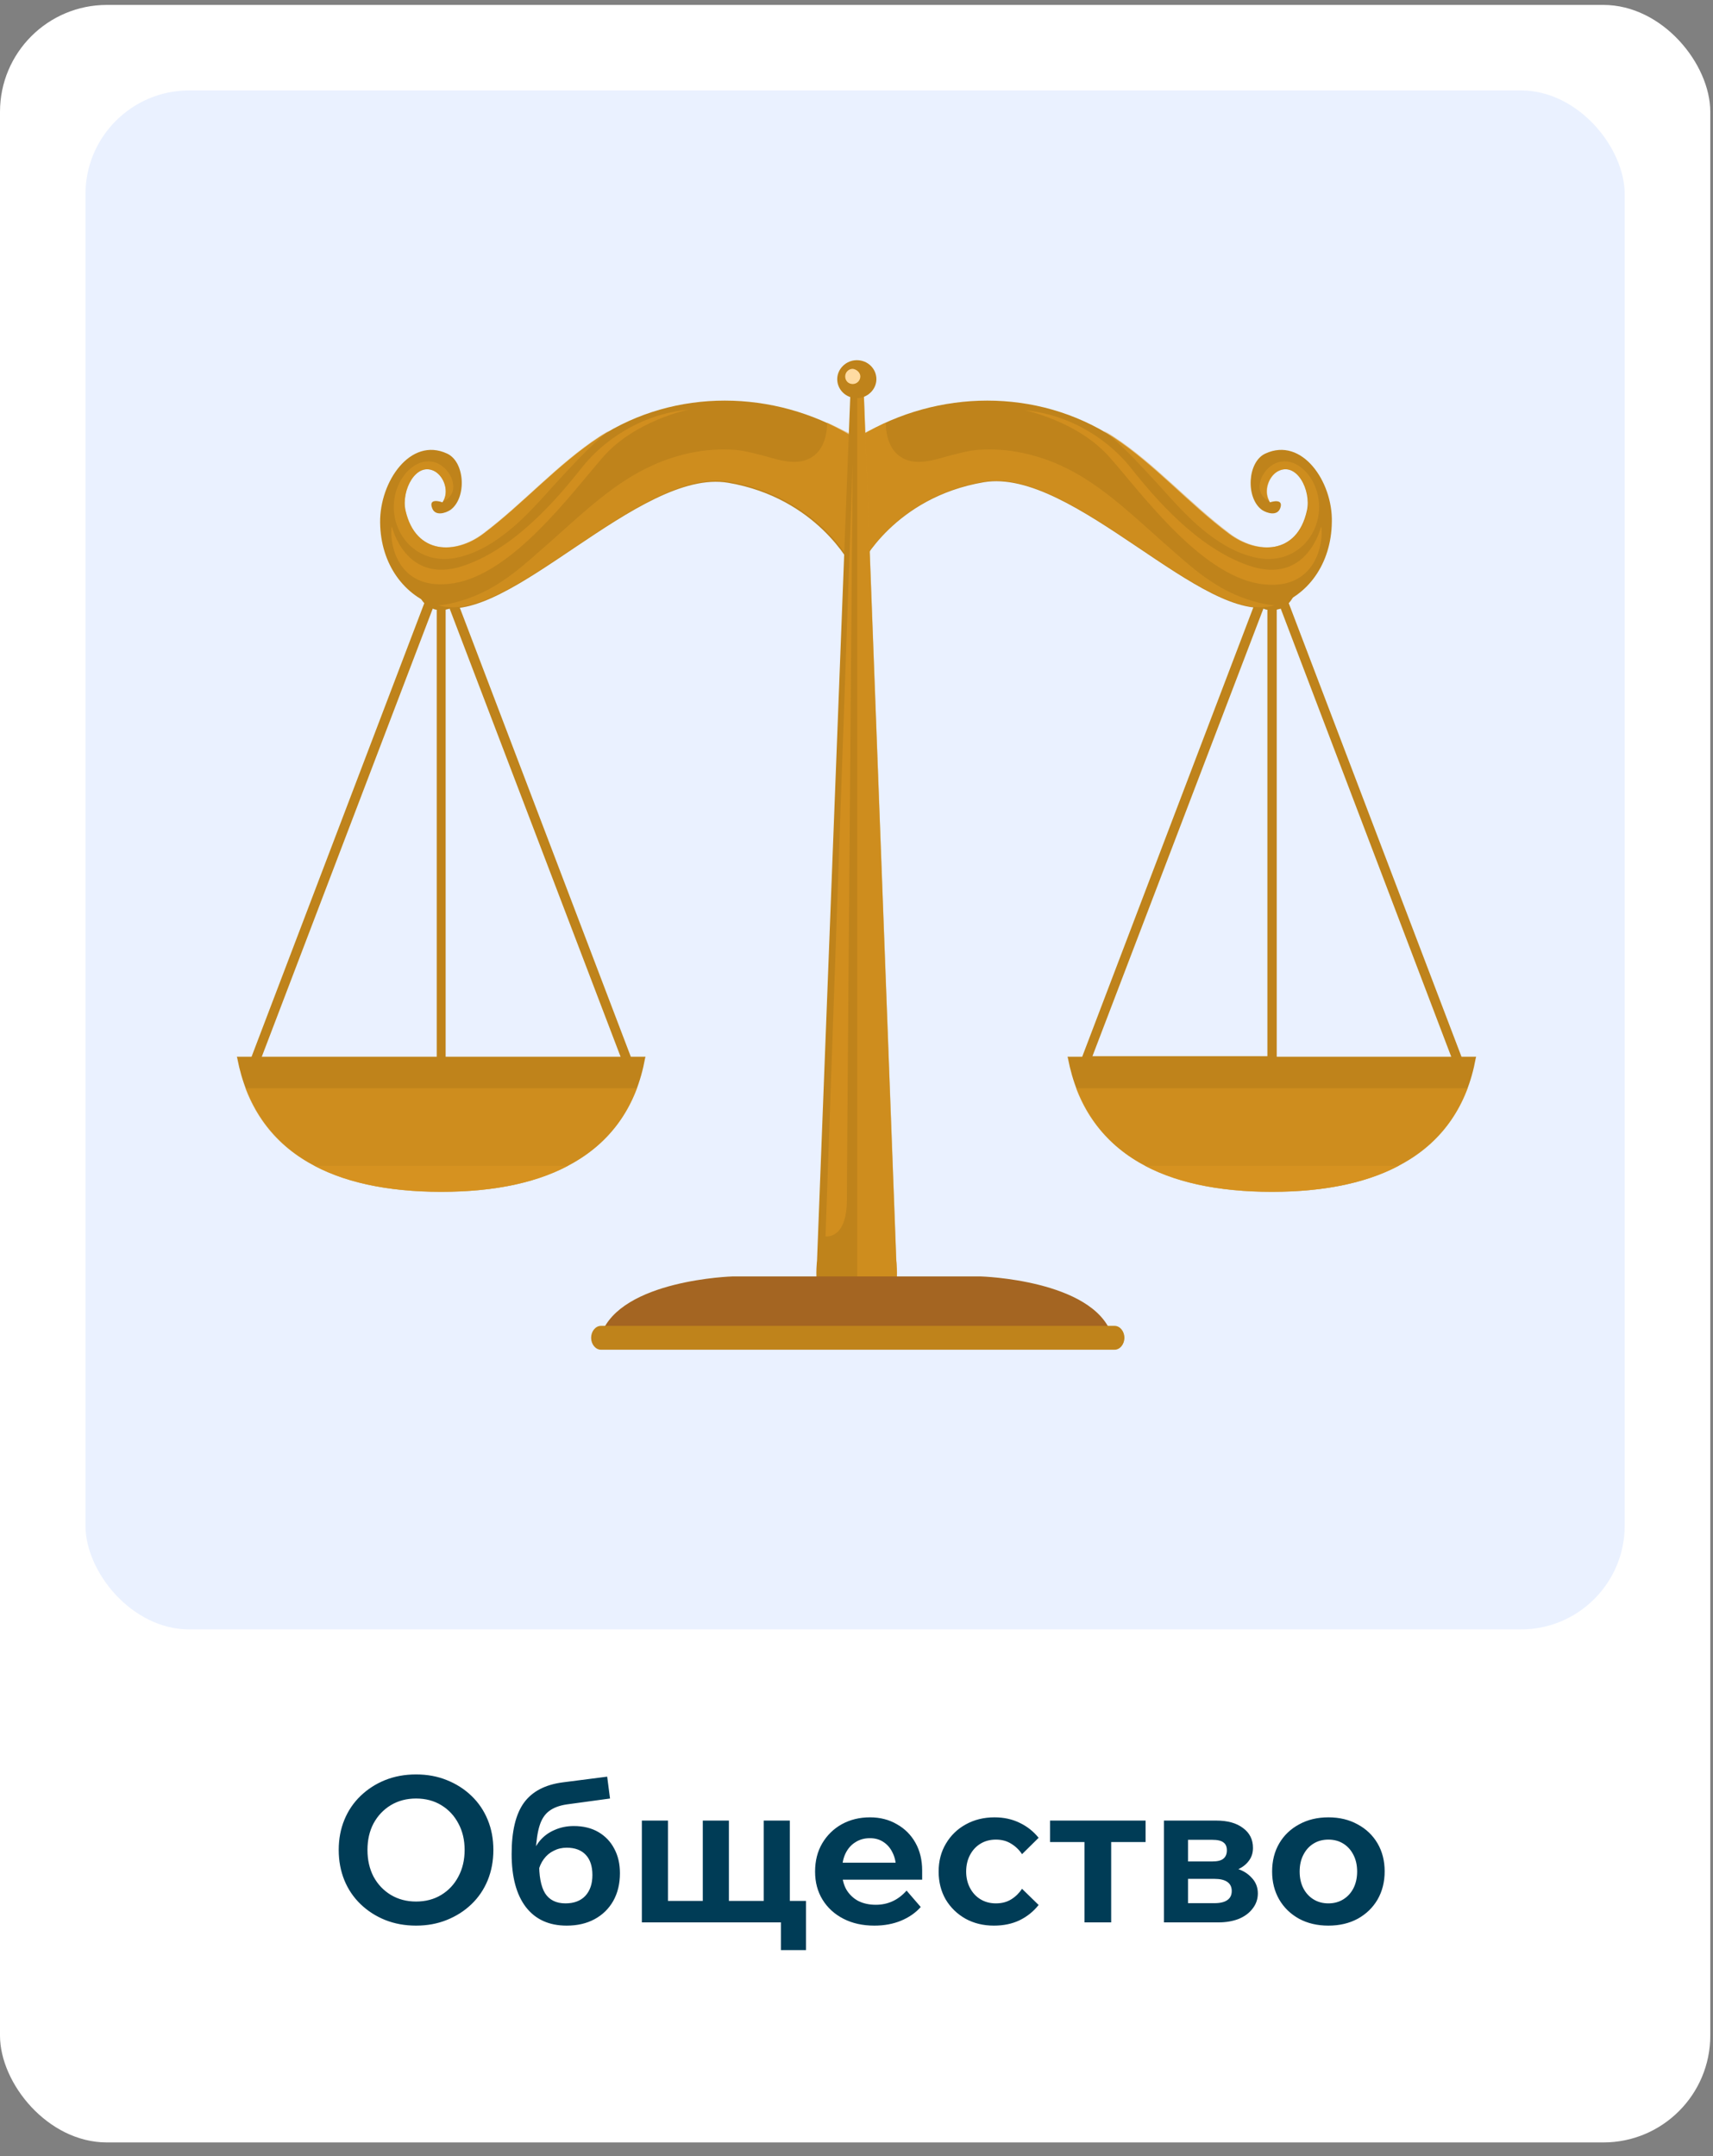 <svg width="112" height="141" viewBox="0 0 112 141" fill="none" xmlns="http://www.w3.org/2000/svg">
<rect x="0" y="0" width="112" height="141" fill="#808080" stroke="none"/>
<rect y="0.322" width="111.822" height="139.777" rx="6.989" fill="white"/>
<rect x="5.588" y="5.912" width="100.639" height="100.639" rx="6.787" fill="#EAF1FF"/>
<path d="M41.244 69.102L29.952 39.446C30.301 39.056 30.534 38.524 30.534 37.885C30.534 36.75 29.777 35.828 28.846 35.828C27.914 35.828 27.157 36.75 27.157 37.885C27.157 38.524 27.39 39.056 27.74 39.446L16.447 69.102H15.486L15.515 69.208C16.098 72.259 17.669 74.565 20.172 76.019C22.355 77.296 25.295 77.935 28.846 77.935C32.425 77.935 35.336 77.296 37.519 76.019C40.051 74.565 41.623 72.259 42.176 69.208L42.205 69.102H41.244ZM40.575 69.102H29.137V39.872C29.224 39.836 29.311 39.836 29.399 39.801L40.575 69.102ZM28.293 39.801C28.38 39.836 28.467 39.872 28.555 39.872V69.102H17.116L28.293 39.801Z" fill="#BF831B"/>
<path opacity="0.5" d="M16.041 71.162C16.827 73.254 18.224 74.922 20.174 76.021C22.357 77.299 25.296 77.937 28.847 77.937C32.427 77.937 35.338 77.299 37.521 76.021C39.471 74.886 40.868 73.254 41.654 71.162H16.041Z" fill="#DF9822"/>
<path opacity="0.5" d="M20.551 76.235C22.705 77.371 25.499 77.938 28.846 77.938C32.193 77.938 34.987 77.371 37.141 76.235H20.551Z" fill="#DF9822"/>
<path opacity="0.55" d="M29.198 37.282C29.198 37.779 28.849 38.205 28.441 38.205C28.034 38.205 27.685 37.779 27.685 37.282C27.685 36.786 28.034 36.36 28.441 36.36C28.849 36.36 29.198 36.75 29.198 37.282Z" fill="#DF9822"/>
<path d="M28.558 37.106C28.558 37.284 28.442 37.425 28.296 37.425C28.151 37.425 28.034 37.284 28.034 37.106C28.034 36.929 28.151 36.787 28.296 36.787C28.442 36.787 28.558 36.929 28.558 37.106Z" fill="#FFFDE9"/>
<path d="M69.797 69.102L69.826 69.208C70.408 72.259 71.98 74.565 74.483 76.019C76.666 77.296 79.605 77.935 83.156 77.935C86.736 77.935 89.647 77.296 91.829 76.019C94.362 74.565 95.933 72.259 96.486 69.208L96.515 69.102H95.555L84.262 39.446C84.611 39.056 84.844 38.524 84.844 37.885C84.844 36.75 84.088 35.828 83.156 35.828C82.225 35.828 81.468 36.75 81.468 37.885C81.468 38.524 81.701 39.056 82.05 39.446L70.757 69.102H69.797ZM82.603 39.801C82.69 39.836 82.778 39.872 82.865 39.872V69.066H71.427L82.603 39.801ZM94.885 69.102H83.476V39.872C83.564 39.836 83.651 39.836 83.738 39.801L94.885 69.102Z" fill="#BF831B"/>
<path opacity="0.5" d="M95.963 71.162C95.177 73.254 93.78 74.922 91.83 76.021C89.647 77.299 86.708 77.937 83.157 77.937C79.577 77.937 76.666 77.299 74.484 76.021C72.534 74.886 71.136 73.254 70.351 71.162H95.963Z" fill="#DF9822"/>
<path opacity="0.5" d="M91.45 76.235C89.296 77.371 86.502 77.938 83.155 77.938C79.779 77.938 77.014 77.371 74.86 76.235H91.45Z" fill="#DF9822"/>
<path opacity="0.55" d="M82.805 37.282C82.805 37.779 83.154 38.205 83.561 38.205C83.969 38.205 84.318 37.779 84.318 37.282C84.318 36.786 83.969 36.36 83.561 36.36C83.154 36.36 82.805 36.75 82.805 37.282Z" fill="#DF9822"/>
<path d="M83.447 37.106C83.447 37.284 83.564 37.425 83.709 37.425C83.855 37.425 83.971 37.284 83.971 37.106C83.971 36.929 83.855 36.787 83.709 36.787C83.564 36.787 83.447 36.929 83.447 37.106Z" fill="#FFFDE9"/>
<path d="M39.173 28.591C36.466 30.365 34.196 32.954 31.605 34.905C29.83 36.253 27.181 36.324 26.512 33.38C26.221 32.068 27.21 30.152 28.433 30.826C29.044 31.181 29.393 32.174 28.928 32.848C28.928 32.848 27.967 32.493 28.258 33.238C28.462 33.77 29.131 33.557 29.451 33.345C30.528 32.564 30.412 30.188 29.219 29.655C26.832 28.556 24.824 31.5 24.853 34.16C24.882 36.927 26.454 38.985 28.607 39.659C33.206 41.042 41.792 30.578 47.613 31.571C53.434 32.564 55.646 36.998 55.646 36.998V28.698V28.485C50.611 25.47 44.15 25.363 39.173 28.591Z" fill="#BF831B"/>
<path opacity="0.5" d="M26.516 33.377C26.225 32.065 27.215 30.149 28.437 30.823C29.019 31.143 29.368 32.065 28.99 32.775C29.368 32.633 29.689 32.242 29.63 31.71C29.572 31.036 29.019 30.433 28.495 30.256C27.389 29.866 26.283 30.859 25.905 32.1C25.497 33.413 25.905 34.797 26.778 35.648C27.709 36.535 28.903 36.712 30.038 36.428C31.231 36.144 32.337 35.47 33.327 34.655C34.374 33.803 35.306 32.739 36.237 31.71C37.285 30.575 38.304 29.44 39.468 28.447C39.584 28.34 39.701 28.269 39.817 28.163C39.584 28.305 39.38 28.411 39.177 28.553C36.47 30.327 34.2 32.916 31.609 34.867C29.805 36.251 27.186 36.322 26.516 33.377Z" fill="#DF9822"/>
<path opacity="0.5" d="M54.078 27.631C54.078 28.518 53.816 29.369 53.176 29.83C52.245 30.504 51.022 30.114 50.033 29.83C49.334 29.653 48.607 29.44 47.879 29.404C47.151 29.369 46.424 29.404 45.725 29.511C44.357 29.724 43.019 30.185 41.738 30.894C39.439 32.171 37.489 34.122 35.451 35.896C34.607 36.641 33.734 37.421 32.803 38.024C31.959 38.592 31.056 39.018 30.096 39.301C29.63 39.443 29.135 39.55 28.641 39.585H28.67C33.268 40.969 41.854 30.504 47.675 31.497C53.496 32.491 55.708 36.925 55.708 36.925V28.411C55.155 28.163 54.632 27.879 54.078 27.631Z" fill="#DF9822"/>
<path opacity="0.55" d="M25.617 34.409C25.617 34.409 26.49 38.275 30.303 36.998C34.116 35.721 37.172 31.642 38.19 30.4C39.384 28.946 41.741 27.101 45.03 26.782C45.03 26.782 41.508 27.491 39.413 29.904C37.317 32.316 33.533 37.495 29.692 38.133C25.821 38.772 25.442 35.26 25.617 34.409Z" fill="#DF9822"/>
<path d="M82.743 29.655C81.549 30.188 81.433 32.564 82.51 33.345C82.83 33.557 83.499 33.77 83.703 33.238C83.965 32.529 83.034 32.848 83.034 32.848C82.568 32.174 82.917 31.181 83.528 30.826C84.78 30.152 85.74 32.068 85.449 33.38C84.809 36.324 82.161 36.253 80.356 34.905C77.737 32.954 75.496 30.365 72.789 28.591C67.783 25.363 61.321 25.47 56.286 28.485V28.698V36.963C56.286 36.963 58.469 32.529 64.319 31.535C70.169 30.542 78.726 41.007 83.325 39.623C85.478 38.985 87.05 36.892 87.079 34.125C87.138 31.5 85.129 28.556 82.743 29.655Z" fill="#BF831B"/>
<path opacity="0.5" d="M85.477 33.377C85.768 32.065 84.778 30.149 83.556 30.823C82.974 31.143 82.624 32.065 83.003 32.775C82.624 32.633 82.304 32.242 82.363 31.71C82.421 31.036 82.974 30.433 83.498 30.256C84.604 29.866 85.71 30.859 86.088 32.1C86.496 33.413 86.088 34.797 85.215 35.648C84.284 36.535 83.09 36.712 81.955 36.428C80.762 36.144 79.656 35.47 78.666 34.655C77.618 33.803 76.687 32.739 75.756 31.71C74.708 30.575 73.689 29.44 72.525 28.447C72.409 28.34 72.292 28.269 72.176 28.163C72.409 28.305 72.612 28.411 72.816 28.553C75.523 30.327 77.793 32.916 80.383 34.867C82.188 36.251 84.837 36.322 85.477 33.377Z" fill="#DF9822"/>
<path opacity="0.5" d="M57.916 27.631C57.916 28.518 58.178 29.369 58.818 29.83C59.75 30.504 60.972 30.114 61.962 29.83C62.66 29.653 63.388 29.44 64.115 29.404C64.843 29.369 65.571 29.404 66.269 29.511C67.637 29.724 68.976 30.185 70.257 30.894C72.556 32.171 74.506 34.122 76.543 35.896C77.387 36.641 78.26 37.421 79.192 38.024C80.036 38.592 80.938 39.018 81.899 39.301C82.364 39.443 82.859 39.55 83.354 39.585H83.325C78.726 40.969 70.14 30.504 64.319 31.497C58.498 32.491 56.286 36.925 56.286 36.925V28.411C56.839 28.163 57.392 27.879 57.916 27.631Z" fill="#DF9822"/>
<path opacity="0.55" d="M86.381 34.411C86.381 34.411 85.508 38.278 81.695 37.001C77.882 35.724 74.826 31.68 73.808 30.439C72.614 28.984 70.257 27.139 66.968 26.82C66.968 26.82 70.49 27.53 72.585 29.942C74.681 32.319 78.464 37.533 82.335 38.172C86.177 38.775 86.555 35.263 86.381 34.411Z" fill="#DF9822"/>
<path d="M58.6 82.439L56.417 24.157H56.184H55.893H55.66L53.419 82.439C53.419 82.439 53.012 85.703 54.7 86.093H55.864H56.155H57.319C59.007 85.703 58.6 82.439 58.6 82.439Z" fill="#BF831B"/>
<path opacity="0.5" d="M58.608 82.439L56.425 24.157H56.047V86.129H57.357C59.016 85.703 58.608 82.439 58.608 82.439Z" fill="#DF9822"/>
<path d="M57.301 24.794C57.301 25.468 56.719 26.036 56.021 26.036C55.293 26.036 54.74 25.468 54.74 24.794C54.74 24.12 55.322 23.553 56.021 23.553C56.748 23.553 57.301 24.12 57.301 24.794Z" fill="#BF831B"/>
<path d="M56.25 24.615C56.25 24.899 56.017 25.112 55.755 25.112C55.465 25.112 55.261 24.899 55.261 24.615C55.261 24.331 55.494 24.119 55.755 24.119C56.017 24.154 56.25 24.367 56.25 24.615Z" fill="#FFDBA2"/>
<path opacity="0.55" d="M55.75 30.367L53.975 80.846C53.975 80.846 55.372 81.094 55.372 78.433C55.372 75.808 55.75 30.367 55.75 30.367Z" fill="#DF9822"/>
<path d="M64.13 83.469H56.767H55.253H47.89C47.89 83.469 40.584 83.681 39.304 87.264H54.351H57.64H72.687C71.436 83.681 64.13 83.469 64.13 83.469Z" fill="#A46522"/>
<path d="M72.877 88.262H39.29C38.941 88.262 38.649 87.907 38.649 87.481C38.649 87.055 38.941 86.701 39.29 86.701H72.877C73.226 86.701 73.517 87.055 73.517 87.481C73.517 87.907 73.226 88.262 72.877 88.262Z" fill="#BF831B"/>
<path d="M27.202 125.921C26.47 125.921 25.795 125.797 25.177 125.55C24.568 125.303 24.035 124.959 23.576 124.518C23.117 124.077 22.764 123.556 22.517 122.956C22.27 122.347 22.146 121.686 22.146 120.971C22.146 120.256 22.27 119.599 22.517 118.999C22.764 118.399 23.117 117.878 23.576 117.437C24.035 116.996 24.568 116.652 25.177 116.405C25.795 116.158 26.47 116.034 27.202 116.034C27.934 116.034 28.605 116.158 29.214 116.405C29.831 116.652 30.37 116.996 30.828 117.437C31.287 117.878 31.64 118.399 31.887 118.999C32.134 119.599 32.258 120.256 32.258 120.971C32.258 121.686 32.134 122.347 31.887 122.956C31.64 123.556 31.287 124.077 30.828 124.518C30.37 124.959 29.831 125.303 29.214 125.55C28.605 125.797 27.934 125.921 27.202 125.921ZM27.202 124.346C27.828 124.346 28.38 124.2 28.856 123.909C29.333 123.618 29.703 123.221 29.968 122.718C30.242 122.206 30.378 121.624 30.378 120.971C30.378 120.318 30.242 119.74 29.968 119.237C29.703 118.734 29.333 118.337 28.856 118.046C28.38 117.755 27.828 117.609 27.202 117.609C26.584 117.609 26.033 117.755 25.548 118.046C25.071 118.337 24.696 118.734 24.423 119.237C24.158 119.74 24.026 120.318 24.026 120.971C24.026 121.624 24.158 122.206 24.423 122.718C24.696 123.221 25.071 123.618 25.548 123.909C26.033 124.2 26.584 124.346 27.202 124.346ZM37.052 125.921C35.896 125.921 35.005 125.515 34.379 124.703C33.761 123.891 33.452 122.736 33.452 121.236C33.452 119.753 33.717 118.642 34.246 117.9C34.785 117.15 35.641 116.7 36.814 116.55L39.699 116.18L39.885 117.609L37.066 117.993C36.58 118.064 36.192 118.209 35.901 118.43C35.618 118.642 35.411 118.959 35.279 119.383C35.146 119.806 35.063 120.366 35.027 121.064L34.776 121.474C34.873 121.033 35.049 120.662 35.305 120.362C35.57 120.053 35.892 119.819 36.271 119.661C36.651 119.493 37.066 119.409 37.516 119.409C38.142 119.409 38.68 119.542 39.13 119.806C39.58 120.071 39.924 120.433 40.162 120.891C40.41 121.35 40.533 121.884 40.533 122.493C40.533 123.181 40.387 123.786 40.096 124.306C39.805 124.818 39.399 125.215 38.879 125.497C38.358 125.78 37.749 125.921 37.052 125.921ZM36.973 124.465C37.529 124.465 37.961 124.302 38.27 123.975C38.579 123.64 38.733 123.186 38.733 122.612C38.733 122.038 38.587 121.597 38.296 121.289C38.005 120.98 37.59 120.825 37.052 120.825C36.743 120.825 36.461 120.891 36.205 121.024C35.949 121.147 35.733 121.328 35.557 121.566C35.38 121.805 35.257 122.087 35.186 122.413L35.252 121.725C35.235 122.661 35.363 123.353 35.636 123.803C35.918 124.244 36.364 124.465 36.973 124.465ZM41.966 125.709L41.966 119.052L43.673 119.052L43.673 125.418L42.998 124.306L46.664 124.306L45.95 125.418L45.95 119.052L47.657 119.052L47.657 125.418L47.22 124.306L50.926 124.306L49.933 125.418L49.933 119.052L51.641 119.052L51.641 125.709L41.966 125.709ZM51.058 127.522L51.058 124.306L52.699 124.306L52.699 127.522L51.058 127.522ZM59.274 123.631L60.2 124.703C59.865 125.083 59.433 125.383 58.903 125.603C58.383 125.815 57.805 125.921 57.17 125.921C56.402 125.921 55.727 125.771 55.145 125.471C54.562 125.171 54.108 124.756 53.782 124.227C53.455 123.697 53.292 123.084 53.292 122.387C53.292 121.69 53.446 121.077 53.755 120.547C54.073 120.009 54.501 119.59 55.039 119.29C55.586 118.99 56.199 118.84 56.879 118.84C57.54 118.84 58.127 118.99 58.639 119.29C59.159 119.581 59.565 119.987 59.856 120.508C60.148 121.028 60.293 121.633 60.293 122.321L60.293 122.4L58.586 122.4L58.586 122.215C58.586 121.809 58.511 121.456 58.361 121.156C58.22 120.856 58.021 120.622 57.765 120.455C57.518 120.287 57.223 120.203 56.879 120.203C56.517 120.203 56.199 120.291 55.926 120.468C55.652 120.636 55.436 120.883 55.277 121.209C55.127 121.527 55.052 121.906 55.052 122.347C55.052 122.815 55.145 123.216 55.33 123.552C55.524 123.878 55.784 124.13 56.111 124.306C56.446 124.474 56.83 124.558 57.262 124.558C58.056 124.558 58.727 124.249 59.274 123.631ZM60.293 122.916L54.417 122.916L54.417 121.805L60.081 121.805L60.293 122.321L60.293 122.916ZM66.823 123.512L67.908 124.571C67.564 125.003 67.145 125.338 66.65 125.577C66.165 125.806 65.609 125.921 64.983 125.921C64.295 125.921 63.677 125.771 63.13 125.471C62.583 125.162 62.151 124.743 61.833 124.213C61.524 123.675 61.37 123.066 61.37 122.387C61.37 121.699 61.529 121.09 61.846 120.561C62.164 120.022 62.596 119.603 63.143 119.303C63.699 118.994 64.326 118.84 65.023 118.84C65.631 118.84 66.178 118.959 66.664 119.197C67.149 119.427 67.564 119.753 67.908 120.177L66.823 121.249C66.637 120.966 66.399 120.737 66.108 120.561C65.826 120.384 65.495 120.296 65.115 120.296C64.736 120.296 64.401 120.384 64.109 120.561C63.818 120.737 63.589 120.984 63.421 121.302C63.254 121.619 63.17 121.981 63.17 122.387C63.17 122.784 63.254 123.141 63.421 123.459C63.589 123.777 63.818 124.024 64.109 124.2C64.401 124.377 64.736 124.465 65.115 124.465C65.504 124.465 65.839 124.377 66.121 124.2C66.403 124.024 66.637 123.794 66.823 123.512ZM70.904 125.709L70.904 119.647L72.651 119.647L72.651 125.709L70.904 125.709ZM68.654 120.455L68.654 119.052L74.901 119.052L74.901 120.455L68.654 120.455ZM76.1 125.709L76.1 119.052L79.528 119.052C80.269 119.052 80.851 119.215 81.275 119.542C81.707 119.859 81.923 120.291 81.923 120.839C81.923 121.183 81.822 121.478 81.619 121.725C81.425 121.972 81.156 122.162 80.812 122.294L80.799 122.175C81.222 122.29 81.566 122.493 81.831 122.784C82.104 123.066 82.241 123.411 82.241 123.816C82.241 124.187 82.126 124.518 81.897 124.809C81.676 125.1 81.372 125.325 80.984 125.484C80.596 125.634 80.154 125.709 79.66 125.709L76.1 125.709ZM77.675 125.259L76.815 124.452L79.396 124.452C79.775 124.452 80.057 124.385 80.243 124.253C80.437 124.121 80.534 123.922 80.534 123.658C80.534 123.393 80.437 123.194 80.243 123.062C80.057 122.93 79.775 122.863 79.396 122.863L76.96 122.863L76.96 121.725L79.25 121.725C79.603 121.725 79.85 121.664 79.991 121.54C80.141 121.416 80.216 121.236 80.216 120.997C80.216 120.759 80.141 120.587 79.991 120.481C79.85 120.366 79.603 120.309 79.25 120.309L76.749 120.309L77.675 119.462L77.675 125.259ZM86.853 125.921C86.13 125.921 85.49 125.771 84.934 125.471C84.378 125.162 83.946 124.743 83.637 124.213C83.328 123.675 83.174 123.066 83.174 122.387C83.174 121.69 83.328 121.077 83.637 120.547C83.946 120.018 84.378 119.603 84.934 119.303C85.49 118.994 86.13 118.84 86.853 118.84C87.577 118.84 88.216 118.994 88.772 119.303C89.328 119.603 89.76 120.018 90.069 120.547C90.378 121.077 90.532 121.686 90.532 122.374C90.532 123.062 90.378 123.675 90.069 124.213C89.76 124.743 89.328 125.162 88.772 125.471C88.216 125.771 87.577 125.921 86.853 125.921ZM86.853 124.465C87.224 124.465 87.55 124.377 87.832 124.2C88.115 124.024 88.335 123.781 88.494 123.472C88.653 123.155 88.733 122.793 88.733 122.387C88.733 121.972 88.653 121.611 88.494 121.302C88.335 120.984 88.115 120.737 87.832 120.561C87.55 120.384 87.224 120.296 86.853 120.296C86.483 120.296 86.156 120.384 85.874 120.561C85.591 120.737 85.371 120.984 85.212 121.302C85.053 121.611 84.974 121.972 84.974 122.387C84.974 122.793 85.053 123.155 85.212 123.472C85.371 123.781 85.591 124.024 85.874 124.2C86.156 124.377 86.483 124.465 86.853 124.465Z" fill="#003C56"/>
</svg>
